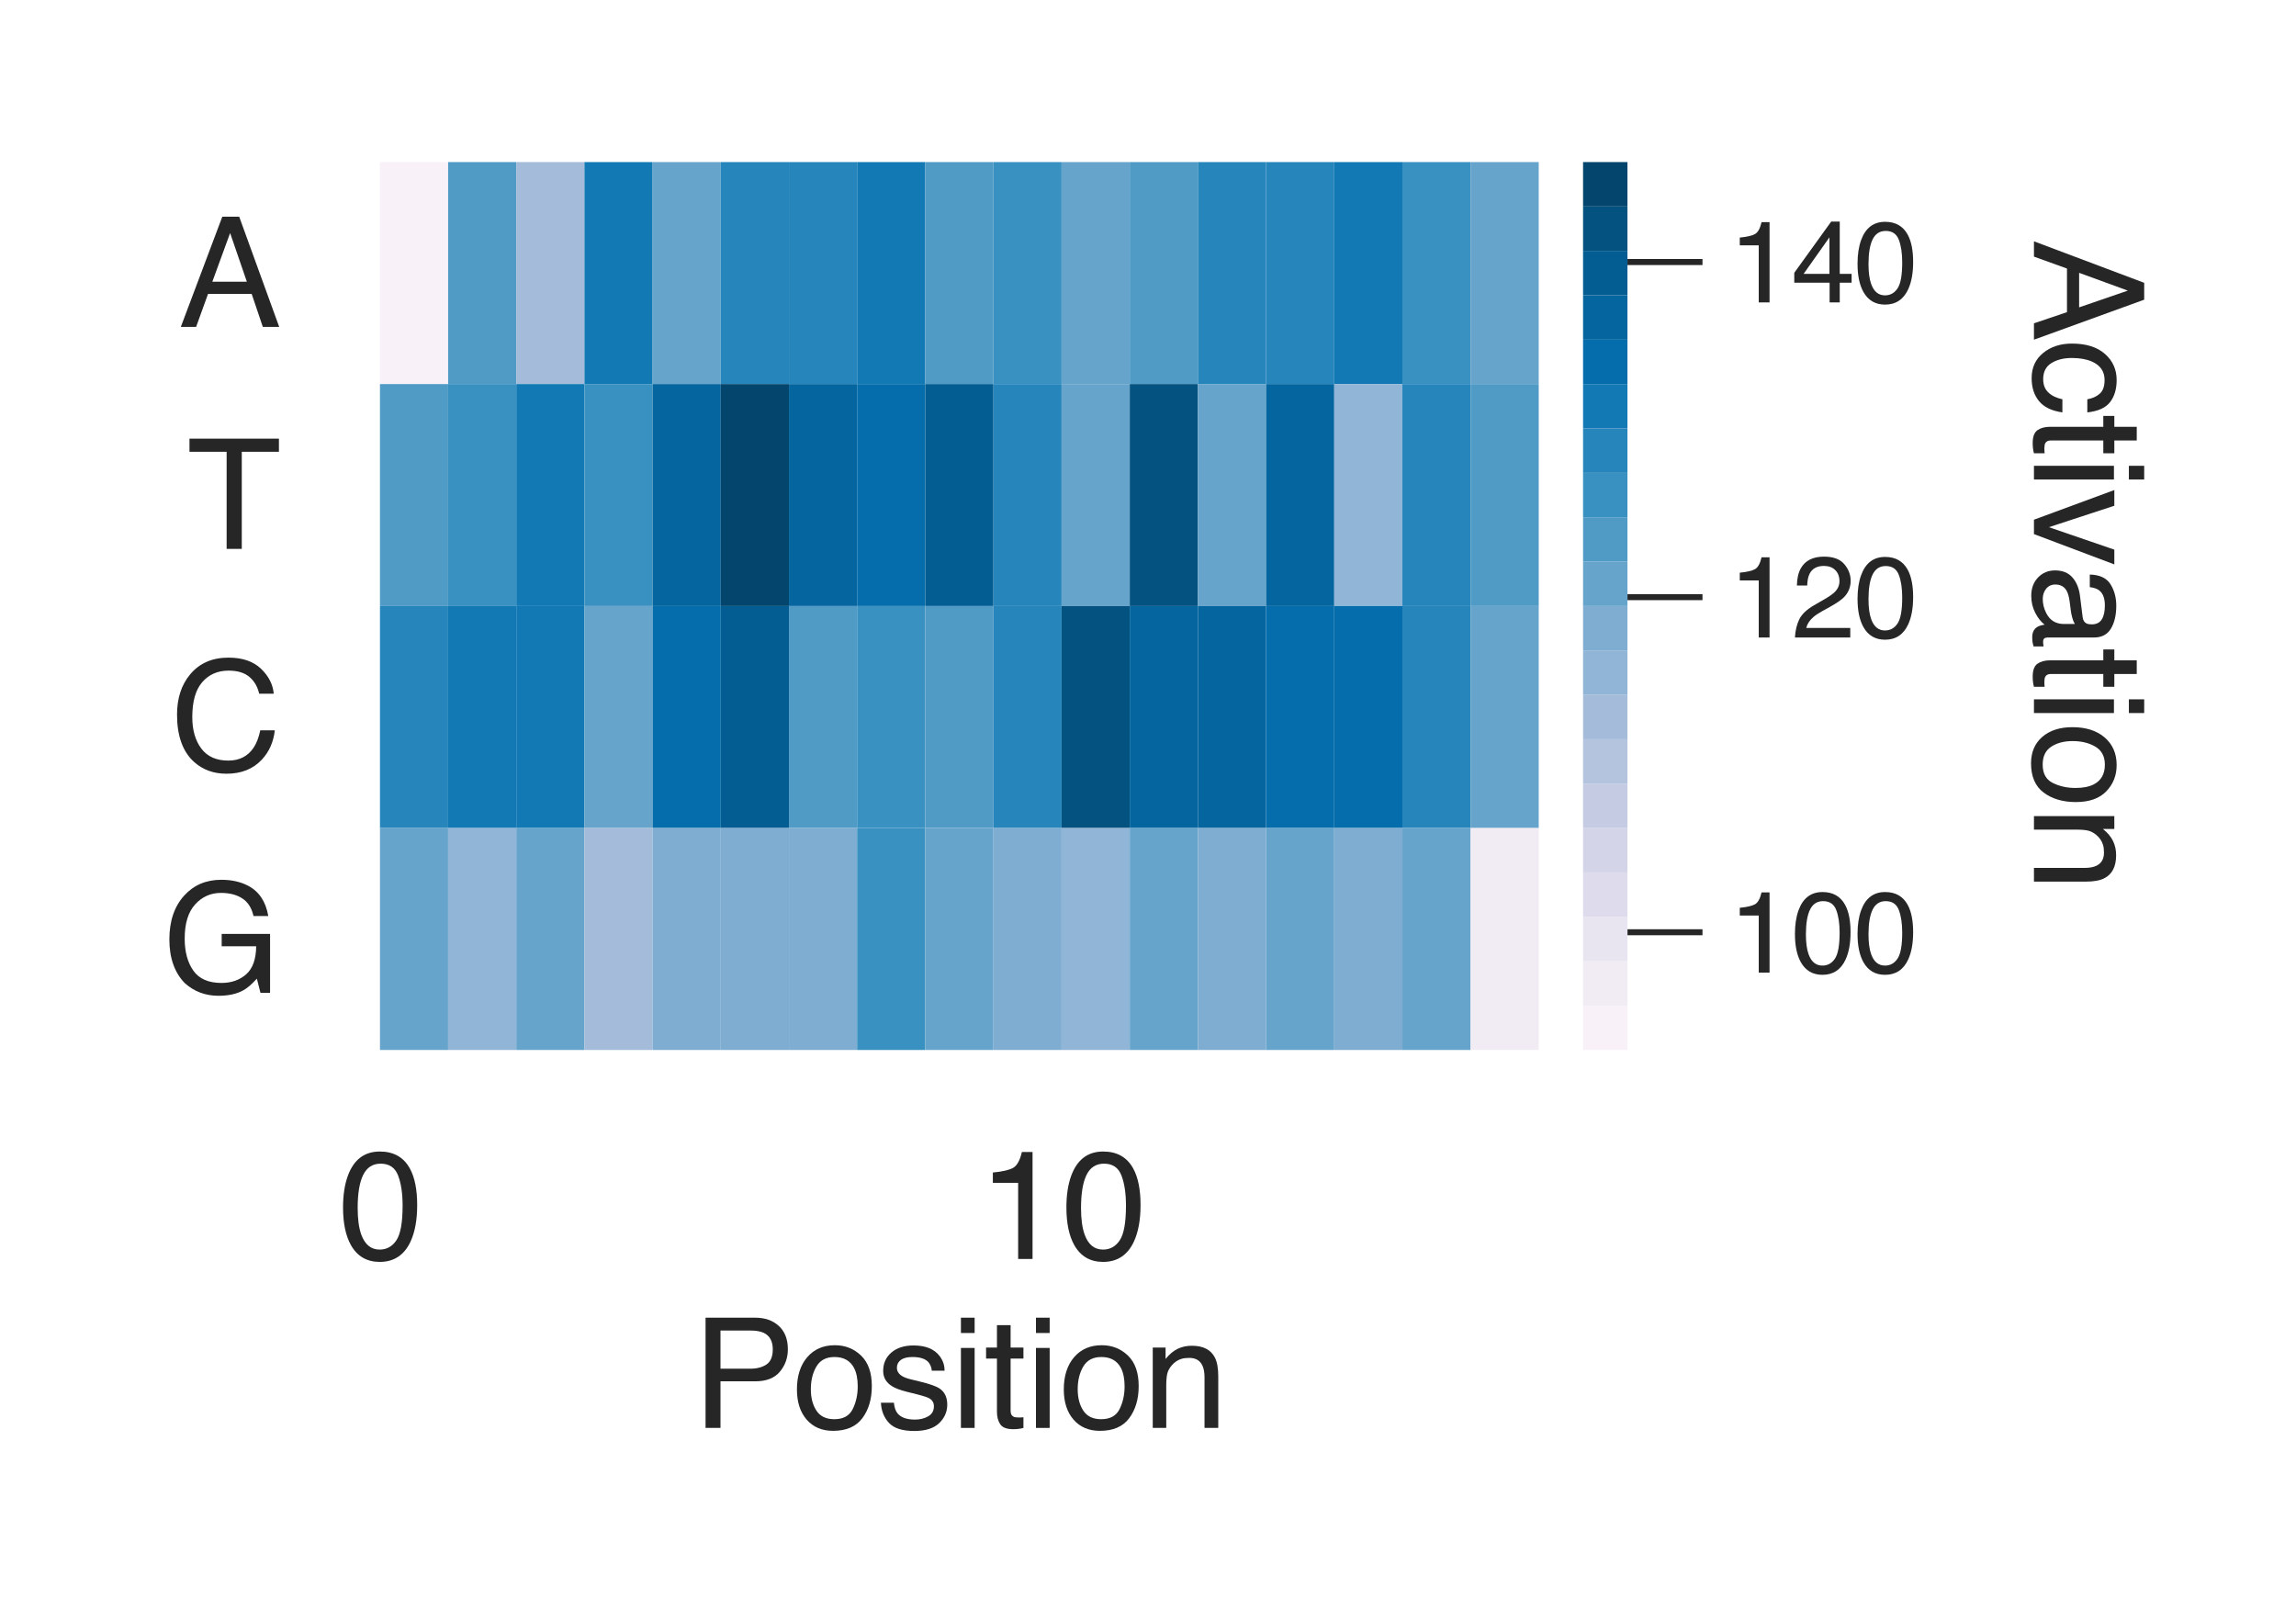<?xml version="1.0" encoding="utf-8" standalone="no"?>
<!DOCTYPE svg PUBLIC "-//W3C//DTD SVG 1.1//EN"
  "http://www.w3.org/Graphics/SVG/1.1/DTD/svg11.dtd">
<svg height="216pt" version="1.1" viewBox="0 0 306 216" width="306pt" xmlns="http://www.w3.org/2000/svg" xmlns:xlink="http://www.w3.org/1999/xlink">
 <defs>
  <style type="text/css">*{stroke-linecap:butt;stroke-linejoin:round;}</style>
 </defs>
 <g id="figure_1">
  <g id="patch_1">
   <path d="M 0 216 
L 306 216 
L 306 0 
L 0 0 
z
" style="fill:#ffffff;"/>
  </g>
  <g id="axes_1">
   <g id="patch_2">
    <path d="M 50.64 139.94 
L 205.075 139.94 
L 205.075 21.6 
L 50.64 21.6 
z
" style="fill:#ffffff;"/>
   </g>
   <g id="matplotlib.axis_1">
    <g id="xtick_1">
     <g id="text_1">
      <!-- 0 -->
      <g style="fill:#262626;" transform="translate(45.079 167.787)scale(0.2 -0.2)">
       <defs>
        <path d="M 1731 4475 
Q 2600 4475 2988 3759 
Q 3288 3206 3288 2244 
Q 3288 1331 3016 734 
Q 2622 -122 1728 -122 
Q 922 -122 528 578 
Q 200 1163 200 2147 
Q 200 2909 397 3456 
Q 766 4475 1731 4475 
z
M 1725 391 
Q 2163 391 2422 778 
Q 2681 1166 2681 2222 
Q 2681 2984 2493 3476 
Q 2306 3969 1766 3969 
Q 1269 3969 1039 3501 
Q 809 3034 809 2125 
Q 809 1441 956 1025 
Q 1181 391 1725 391 
z
" id="Helvetica-30" transform="scale(0.016)"/>
       </defs>
       <use xlink:href="#Helvetica-30"/>
      </g>
     </g>
    </g>
    <g id="xtick_2">
     <g id="text_2">
      <!-- 10 -->
      <g style="fill:#262626;" transform="translate(130.362 167.787)scale(0.2 -0.2)">
       <defs>
        <path d="M 613 3169 
L 613 3600 
Q 1222 3659 1462 3798 
Q 1703 3938 1822 4456 
L 2266 4456 
L 2266 0 
L 1666 0 
L 1666 3169 
L 613 3169 
z
" id="Helvetica-31" transform="scale(0.016)"/>
       </defs>
       <use xlink:href="#Helvetica-31"/>
       <use x="55.615" xlink:href="#Helvetica-30"/>
      </g>
     </g>
    </g>
    <g id="text_3">
     <!-- Position -->
     <g style="fill:#262626;" transform="translate(92.283 190.303)scale(0.2 -0.2)">
      <defs>
       <path d="M 547 4591 
L 2613 4591 
Q 3225 4591 3600 4245 
Q 3975 3900 3975 3275 
Q 3975 2738 3640 2339 
Q 3306 1941 2613 1941 
L 1169 1941 
L 1169 0 
L 547 0 
L 547 4591 
z
M 3347 3272 
Q 3347 3778 2972 3959 
Q 2766 4056 2406 4056 
L 1169 4056 
L 1169 2466 
L 2406 2466 
Q 2825 2466 3086 2644 
Q 3347 2822 3347 3272 
z
" id="Helvetica-50" transform="scale(0.016)"/>
       <path d="M 1741 363 
Q 2300 363 2508 786 
Q 2716 1209 2716 1728 
Q 2716 2197 2566 2491 
Q 2328 2953 1747 2953 
Q 1231 2953 997 2559 
Q 763 2166 763 1609 
Q 763 1075 997 719 
Q 1231 363 1741 363 
z
M 1763 3444 
Q 2409 3444 2856 3012 
Q 3303 2581 3303 1744 
Q 3303 934 2909 406 
Q 2516 -122 1688 -122 
Q 997 -122 590 345 
Q 184 813 184 1600 
Q 184 2444 612 2944 
Q 1041 3444 1763 3444 
z
M 1744 3428 
L 1744 3428 
z
" id="Helvetica-6f" transform="scale(0.016)"/>
       <path d="M 747 1050 
Q 772 769 888 619 
Q 1100 347 1625 347 
Q 1938 347 2175 483 
Q 2413 619 2413 903 
Q 2413 1119 2222 1231 
Q 2100 1300 1741 1391 
L 1294 1503 
Q 866 1609 663 1741 
Q 300 1969 300 2372 
Q 300 2847 642 3140 
Q 984 3434 1563 3434 
Q 2319 3434 2653 2991 
Q 2863 2709 2856 2384 
L 2325 2384 
Q 2309 2575 2191 2731 
Q 1997 2953 1519 2953 
Q 1200 2953 1036 2831 
Q 872 2709 872 2509 
Q 872 2291 1088 2159 
Q 1213 2081 1456 2022 
L 1828 1931 
Q 2434 1784 2641 1647 
Q 2969 1431 2969 969 
Q 2969 522 2630 197 
Q 2291 -128 1597 -128 
Q 850 -128 539 211 
Q 228 550 206 1050 
L 747 1050 
z
M 1578 3428 
L 1578 3428 
z
" id="Helvetica-73" transform="scale(0.016)"/>
       <path d="M 413 3331 
L 984 3331 
L 984 0 
L 413 0 
L 413 3331 
z
M 413 4591 
L 984 4591 
L 984 3953 
L 413 3953 
L 413 4591 
z
" id="Helvetica-69" transform="scale(0.016)"/>
       <path d="M 525 4281 
L 1094 4281 
L 1094 3347 
L 1628 3347 
L 1628 2888 
L 1094 2888 
L 1094 703 
Q 1094 528 1213 469 
Q 1278 434 1431 434 
Q 1472 434 1519 436 
Q 1566 438 1628 444 
L 1628 0 
Q 1531 -28 1426 -40 
Q 1322 -53 1200 -53 
Q 806 -53 665 148 
Q 525 350 525 672 
L 525 2888 
L 72 2888 
L 72 3347 
L 525 3347 
L 525 4281 
z
" id="Helvetica-74" transform="scale(0.016)"/>
       <path d="M 413 3347 
L 947 3347 
L 947 2872 
Q 1184 3166 1450 3294 
Q 1716 3422 2041 3422 
Q 2753 3422 3003 2925 
Q 3141 2653 3141 2147 
L 3141 0 
L 2569 0 
L 2569 2109 
Q 2569 2416 2478 2603 
Q 2328 2916 1934 2916 
Q 1734 2916 1606 2875 
Q 1375 2806 1200 2600 
Q 1059 2434 1017 2257 
Q 975 2081 975 1753 
L 975 0 
L 413 0 
L 413 3347 
z
M 1734 3428 
L 1734 3428 
z
" id="Helvetica-6e" transform="scale(0.016)"/>
      </defs>
      <use xlink:href="#Helvetica-50"/>
      <use x="66.699" xlink:href="#Helvetica-6f"/>
      <use x="122.314" xlink:href="#Helvetica-73"/>
      <use x="172.314" xlink:href="#Helvetica-69"/>
      <use x="194.531" xlink:href="#Helvetica-74"/>
      <use x="222.314" xlink:href="#Helvetica-69"/>
      <use x="244.531" xlink:href="#Helvetica-6f"/>
      <use x="300.146" xlink:href="#Helvetica-6e"/>
     </g>
    </g>
   </g>
   <g id="matplotlib.axis_2">
    <g id="ytick_1">
     <g id="text_4">
      <!-- A -->
      <g style="fill:#262626;" transform="translate(23.799 43.566)scale(0.2 -0.2)">
       <defs>
        <path d="M 2844 1881 
L 2147 3909 
L 1406 1881 
L 2844 1881 
z
M 1822 4591 
L 2525 4591 
L 4191 0 
L 3509 0 
L 3044 1375 
L 1228 1375 
L 731 0 
L 94 0 
L 1822 4591 
z
M 2144 4591 
L 2144 4591 
z
" id="Helvetica-41" transform="scale(0.016)"/>
       </defs>
       <use xlink:href="#Helvetica-41"/>
      </g>
     </g>
    </g>
    <g id="ytick_2">
     <g id="text_5">
      <!-- T -->
      <g style="fill:#262626;" transform="translate(24.924 73.151)scale(0.2 -0.2)">
       <defs>
        <path d="M 3828 4591 
L 3828 4044 
L 2281 4044 
L 2281 0 
L 1650 0 
L 1650 4044 
L 103 4044 
L 103 4591 
L 3828 4591 
z
" id="Helvetica-54" transform="scale(0.016)"/>
       </defs>
       <use xlink:href="#Helvetica-54"/>
      </g>
     </g>
    </g>
    <g id="ytick_3">
     <g id="text_6">
      <!-- C -->
      <g style="fill:#262626;" transform="translate(22.696 102.736)scale(0.2 -0.2)">
       <defs>
        <path d="M 2422 4716 
Q 3294 4716 3775 4256 
Q 4256 3797 4309 3213 
L 3703 3213 
Q 3600 3656 3292 3915 
Q 2984 4175 2428 4175 
Q 1750 4175 1333 3698 
Q 916 3222 916 2238 
Q 916 1431 1292 929 
Q 1669 428 2416 428 
Q 3103 428 3463 956 
Q 3653 1234 3747 1688 
L 4353 1688 
Q 4272 963 3816 472 
Q 3269 -119 2341 -119 
Q 1541 -119 997 366 
Q 281 1006 281 2344 
Q 281 3359 819 4009 
Q 1400 4716 2422 4716 
z
M 2297 4716 
L 2297 4716 
z
" id="Helvetica-43" transform="scale(0.016)"/>
       </defs>
       <use xlink:href="#Helvetica-43"/>
      </g>
     </g>
    </g>
    <g id="ytick_4">
     <g id="text_7">
      <!-- G -->
      <g style="fill:#262626;" transform="translate(21.584 132.321)scale(0.2 -0.2)">
       <defs>
        <path d="M 2472 4709 
Q 3119 4709 3591 4459 
Q 4275 4100 4428 3200 
L 3813 3200 
Q 3700 3703 3347 3933 
Q 2994 4163 2456 4163 
Q 1819 4163 1383 3684 
Q 947 3206 947 2259 
Q 947 1441 1306 927 
Q 1666 413 2478 413 
Q 3100 413 3508 773 
Q 3916 1134 3925 1941 
L 2488 1941 
L 2488 2456 
L 4503 2456 
L 4503 0 
L 4103 0 
L 3953 591 
Q 3638 244 3394 109 
Q 2984 -122 2353 -122 
Q 1538 -122 950 406 
Q 309 1069 309 2225 
Q 309 3378 934 4059 
Q 1528 4709 2472 4709 
z
M 2369 4716 
L 2369 4716 
z
" id="Helvetica-47" transform="scale(0.016)"/>
       </defs>
       <use xlink:href="#Helvetica-47"/>
      </g>
     </g>
    </g>
   </g>
   <g id="QuadMesh_1">
    <path clip-path="url(#p3f3fa66c4a)" d="M 50.64 21.6 
L 59.724 21.6 
L 59.724 51.185 
L 50.64 51.185 
L 50.64 21.6 
" style="fill:#f8f1f8;"/>
    <path clip-path="url(#p3f3fa66c4a)" d="M 59.724 21.6 
L 68.809 21.6 
L 68.809 51.185 
L 59.724 51.185 
L 59.724 21.6 
" style="fill:#509ac6;"/>
    <path clip-path="url(#p3f3fa66c4a)" d="M 68.809 21.6 
L 77.893 21.6 
L 77.893 51.185 
L 68.809 51.185 
L 68.809 21.6 
" style="fill:#a4bcda;"/>
    <path clip-path="url(#p3f3fa66c4a)" d="M 77.893 21.6 
L 86.978 21.6 
L 86.978 51.185 
L 77.893 51.185 
L 77.893 21.6 
" style="fill:#1379b5;"/>
    <path clip-path="url(#p3f3fa66c4a)" d="M 86.978 21.6 
L 96.062 21.6 
L 96.062 51.185 
L 86.978 51.185 
L 86.978 21.6 
" style="fill:#67a4cc;"/>
    <path clip-path="url(#p3f3fa66c4a)" d="M 96.062 21.6 
L 105.146 21.6 
L 105.146 51.185 
L 96.062 51.185 
L 96.062 21.6 
" style="fill:#2685bb;"/>
    <path clip-path="url(#p3f3fa66c4a)" d="M 105.146 21.6 
L 114.231 21.6 
L 114.231 51.185 
L 105.146 51.185 
L 105.146 21.6 
" style="fill:#2685bb;"/>
    <path clip-path="url(#p3f3fa66c4a)" d="M 114.231 21.6 
L 123.315 21.6 
L 123.315 51.185 
L 114.231 51.185 
L 114.231 21.6 
" style="fill:#1379b5;"/>
    <path clip-path="url(#p3f3fa66c4a)" d="M 123.315 21.6 
L 132.4 21.6 
L 132.4 51.185 
L 123.315 51.185 
L 123.315 21.6 
" style="fill:#509ac6;"/>
    <path clip-path="url(#p3f3fa66c4a)" d="M 132.4 21.6 
L 141.484 21.6 
L 141.484 51.185 
L 132.4 51.185 
L 132.4 21.6 
" style="fill:#3991c1;"/>
    <path clip-path="url(#p3f3fa66c4a)" d="M 141.484 21.6 
L 150.569 21.6 
L 150.569 51.185 
L 141.484 51.185 
L 141.484 21.6 
" style="fill:#67a4cc;"/>
    <path clip-path="url(#p3f3fa66c4a)" d="M 150.569 21.6 
L 159.653 21.6 
L 159.653 51.185 
L 150.569 51.185 
L 150.569 21.6 
" style="fill:#509ac6;"/>
    <path clip-path="url(#p3f3fa66c4a)" d="M 159.653 21.6 
L 168.737 21.6 
L 168.737 51.185 
L 159.653 51.185 
L 159.653 21.6 
" style="fill:#2685bb;"/>
    <path clip-path="url(#p3f3fa66c4a)" d="M 168.737 21.6 
L 177.822 21.6 
L 177.822 51.185 
L 168.737 51.185 
L 168.737 21.6 
" style="fill:#2685bb;"/>
    <path clip-path="url(#p3f3fa66c4a)" d="M 177.822 21.6 
L 186.906 21.6 
L 186.906 51.185 
L 177.822 51.185 
L 177.822 21.6 
" style="fill:#1379b5;"/>
    <path clip-path="url(#p3f3fa66c4a)" d="M 186.906 21.6 
L 195.991 21.6 
L 195.991 51.185 
L 186.906 51.185 
L 186.906 21.6 
" style="fill:#3991c1;"/>
    <path clip-path="url(#p3f3fa66c4a)" d="M 195.991 21.6 
L 205.075 21.6 
L 205.075 51.185 
L 195.991 51.185 
L 195.991 21.6 
" style="fill:#67a4cc;"/>
    <path clip-path="url(#p3f3fa66c4a)" d="M 50.64 51.185 
L 59.724 51.185 
L 59.724 80.77 
L 50.64 80.77 
L 50.64 51.185 
" style="fill:#509ac6;"/>
    <path clip-path="url(#p3f3fa66c4a)" d="M 59.724 51.185 
L 68.809 51.185 
L 68.809 80.77 
L 59.724 80.77 
L 59.724 51.185 
" style="fill:#3991c1;"/>
    <path clip-path="url(#p3f3fa66c4a)" d="M 68.809 51.185 
L 77.893 51.185 
L 77.893 80.77 
L 68.809 80.77 
L 68.809 51.185 
" style="fill:#1379b5;"/>
    <path clip-path="url(#p3f3fa66c4a)" d="M 77.893 51.185 
L 86.978 51.185 
L 86.978 80.77 
L 77.893 80.77 
L 77.893 51.185 
" style="fill:#3991c1;"/>
    <path clip-path="url(#p3f3fa66c4a)" d="M 86.978 51.185 
L 96.062 51.185 
L 96.062 80.77 
L 86.978 80.77 
L 86.978 51.185 
" style="fill:#05659f;"/>
    <path clip-path="url(#p3f3fa66c4a)" d="M 96.062 51.185 
L 105.146 51.185 
L 105.146 80.77 
L 96.062 80.77 
L 96.062 51.185 
" style="fill:#03456c;"/>
    <path clip-path="url(#p3f3fa66c4a)" d="M 105.146 51.185 
L 114.231 51.185 
L 114.231 80.77 
L 105.146 80.77 
L 105.146 51.185 
" style="fill:#05659f;"/>
    <path clip-path="url(#p3f3fa66c4a)" d="M 114.231 51.185 
L 123.315 51.185 
L 123.315 80.77 
L 114.231 80.77 
L 114.231 51.185 
" style="fill:#056dac;"/>
    <path clip-path="url(#p3f3fa66c4a)" d="M 123.315 51.185 
L 132.4 51.185 
L 132.4 80.77 
L 123.315 80.77 
L 123.315 51.185 
" style="fill:#045d92;"/>
    <path clip-path="url(#p3f3fa66c4a)" d="M 132.4 51.185 
L 141.484 51.185 
L 141.484 80.77 
L 132.4 80.77 
L 132.4 51.185 
" style="fill:#2685bb;"/>
    <path clip-path="url(#p3f3fa66c4a)" d="M 141.484 51.185 
L 150.569 51.185 
L 150.569 80.77 
L 141.484 80.77 
L 141.484 51.185 
" style="fill:#67a4cc;"/>
    <path clip-path="url(#p3f3fa66c4a)" d="M 150.569 51.185 
L 159.653 51.185 
L 159.653 80.77 
L 150.569 80.77 
L 150.569 51.185 
" style="fill:#045280;"/>
    <path clip-path="url(#p3f3fa66c4a)" d="M 159.653 51.185 
L 168.737 51.185 
L 168.737 80.77 
L 159.653 80.77 
L 159.653 51.185 
" style="fill:#67a4cc;"/>
    <path clip-path="url(#p3f3fa66c4a)" d="M 168.737 51.185 
L 177.822 51.185 
L 177.822 80.77 
L 168.737 80.77 
L 168.737 51.185 
" style="fill:#05659f;"/>
    <path clip-path="url(#p3f3fa66c4a)" d="M 177.822 51.185 
L 186.906 51.185 
L 186.906 80.77 
L 177.822 80.77 
L 177.822 51.185 
" style="fill:#91b5d6;"/>
    <path clip-path="url(#p3f3fa66c4a)" d="M 186.906 51.185 
L 195.991 51.185 
L 195.991 80.77 
L 186.906 80.77 
L 186.906 51.185 
" style="fill:#2685bb;"/>
    <path clip-path="url(#p3f3fa66c4a)" d="M 195.991 51.185 
L 205.075 51.185 
L 205.075 80.77 
L 195.991 80.77 
L 195.991 51.185 
" style="fill:#509ac6;"/>
    <path clip-path="url(#p3f3fa66c4a)" d="M 50.64 80.77 
L 59.724 80.77 
L 59.724 110.355 
L 50.64 110.355 
L 50.64 80.77 
" style="fill:#2685bb;"/>
    <path clip-path="url(#p3f3fa66c4a)" d="M 59.724 80.77 
L 68.809 80.77 
L 68.809 110.355 
L 59.724 110.355 
L 59.724 80.77 
" style="fill:#1379b5;"/>
    <path clip-path="url(#p3f3fa66c4a)" d="M 68.809 80.77 
L 77.893 80.77 
L 77.893 110.355 
L 68.809 110.355 
L 68.809 80.77 
" style="fill:#1379b5;"/>
    <path clip-path="url(#p3f3fa66c4a)" d="M 77.893 80.77 
L 86.978 80.77 
L 86.978 110.355 
L 77.893 110.355 
L 77.893 80.77 
" style="fill:#67a4cc;"/>
    <path clip-path="url(#p3f3fa66c4a)" d="M 86.978 80.77 
L 96.062 80.77 
L 96.062 110.355 
L 86.978 110.355 
L 86.978 80.77 
" style="fill:#056dac;"/>
    <path clip-path="url(#p3f3fa66c4a)" d="M 96.062 80.77 
L 105.146 80.77 
L 105.146 110.355 
L 96.062 110.355 
L 96.062 80.77 
" style="fill:#045d92;"/>
    <path clip-path="url(#p3f3fa66c4a)" d="M 105.146 80.77 
L 114.231 80.77 
L 114.231 110.355 
L 105.146 110.355 
L 105.146 80.77 
" style="fill:#509ac6;"/>
    <path clip-path="url(#p3f3fa66c4a)" d="M 114.231 80.77 
L 123.315 80.77 
L 123.315 110.355 
L 114.231 110.355 
L 114.231 80.77 
" style="fill:#3991c1;"/>
    <path clip-path="url(#p3f3fa66c4a)" d="M 123.315 80.77 
L 132.4 80.77 
L 132.4 110.355 
L 123.315 110.355 
L 123.315 80.77 
" style="fill:#509ac6;"/>
    <path clip-path="url(#p3f3fa66c4a)" d="M 132.4 80.77 
L 141.484 80.77 
L 141.484 110.355 
L 132.4 110.355 
L 132.4 80.77 
" style="fill:#2685bb;"/>
    <path clip-path="url(#p3f3fa66c4a)" d="M 141.484 80.77 
L 150.569 80.77 
L 150.569 110.355 
L 141.484 110.355 
L 141.484 80.77 
" style="fill:#045280;"/>
    <path clip-path="url(#p3f3fa66c4a)" d="M 150.569 80.77 
L 159.653 80.77 
L 159.653 110.355 
L 150.569 110.355 
L 150.569 80.77 
" style="fill:#05659f;"/>
    <path clip-path="url(#p3f3fa66c4a)" d="M 159.653 80.77 
L 168.737 80.77 
L 168.737 110.355 
L 159.653 110.355 
L 159.653 80.77 
" style="fill:#05659f;"/>
    <path clip-path="url(#p3f3fa66c4a)" d="M 168.737 80.77 
L 177.822 80.77 
L 177.822 110.355 
L 168.737 110.355 
L 168.737 80.77 
" style="fill:#056dac;"/>
    <path clip-path="url(#p3f3fa66c4a)" d="M 177.822 80.77 
L 186.906 80.77 
L 186.906 110.355 
L 177.822 110.355 
L 177.822 80.77 
" style="fill:#056dac;"/>
    <path clip-path="url(#p3f3fa66c4a)" d="M 186.906 80.77 
L 195.991 80.77 
L 195.991 110.355 
L 186.906 110.355 
L 186.906 80.77 
" style="fill:#2685bb;"/>
    <path clip-path="url(#p3f3fa66c4a)" d="M 195.991 80.77 
L 205.075 80.77 
L 205.075 110.355 
L 195.991 110.355 
L 195.991 80.77 
" style="fill:#67a4cc;"/>
    <path clip-path="url(#p3f3fa66c4a)" d="M 50.64 110.355 
L 59.724 110.355 
L 59.724 139.94 
L 50.64 139.94 
L 50.64 110.355 
" style="fill:#67a4cc;"/>
    <path clip-path="url(#p3f3fa66c4a)" d="M 59.724 110.355 
L 68.809 110.355 
L 68.809 139.94 
L 59.724 139.94 
L 59.724 110.355 
" style="fill:#91b5d6;"/>
    <path clip-path="url(#p3f3fa66c4a)" d="M 68.809 110.355 
L 77.893 110.355 
L 77.893 139.94 
L 68.809 139.94 
L 68.809 110.355 
" style="fill:#67a4cc;"/>
    <path clip-path="url(#p3f3fa66c4a)" d="M 77.893 110.355 
L 86.978 110.355 
L 86.978 139.94 
L 77.893 139.94 
L 77.893 110.355 
" style="fill:#a4bcda;"/>
    <path clip-path="url(#p3f3fa66c4a)" d="M 86.978 110.355 
L 96.062 110.355 
L 96.062 139.94 
L 86.978 139.94 
L 86.978 110.355 
" style="fill:#7eadd1;"/>
    <path clip-path="url(#p3f3fa66c4a)" d="M 96.062 110.355 
L 105.146 110.355 
L 105.146 139.94 
L 96.062 139.94 
L 96.062 110.355 
" style="fill:#7eadd1;"/>
    <path clip-path="url(#p3f3fa66c4a)" d="M 105.146 110.355 
L 114.231 110.355 
L 114.231 139.94 
L 105.146 139.94 
L 105.146 110.355 
" style="fill:#7eadd1;"/>
    <path clip-path="url(#p3f3fa66c4a)" d="M 114.231 110.355 
L 123.315 110.355 
L 123.315 139.94 
L 114.231 139.94 
L 114.231 110.355 
" style="fill:#3991c1;"/>
    <path clip-path="url(#p3f3fa66c4a)" d="M 123.315 110.355 
L 132.4 110.355 
L 132.4 139.94 
L 123.315 139.94 
L 123.315 110.355 
" style="fill:#67a4cc;"/>
    <path clip-path="url(#p3f3fa66c4a)" d="M 132.4 110.355 
L 141.484 110.355 
L 141.484 139.94 
L 132.4 139.94 
L 132.4 110.355 
" style="fill:#7eadd1;"/>
    <path clip-path="url(#p3f3fa66c4a)" d="M 141.484 110.355 
L 150.569 110.355 
L 150.569 139.94 
L 141.484 139.94 
L 141.484 110.355 
" style="fill:#91b5d6;"/>
    <path clip-path="url(#p3f3fa66c4a)" d="M 150.569 110.355 
L 159.653 110.355 
L 159.653 139.94 
L 150.569 139.94 
L 150.569 110.355 
" style="fill:#67a4cc;"/>
    <path clip-path="url(#p3f3fa66c4a)" d="M 159.653 110.355 
L 168.737 110.355 
L 168.737 139.94 
L 159.653 139.94 
L 159.653 110.355 
" style="fill:#7eadd1;"/>
    <path clip-path="url(#p3f3fa66c4a)" d="M 168.737 110.355 
L 177.822 110.355 
L 177.822 139.94 
L 168.737 139.94 
L 168.737 110.355 
" style="fill:#67a4cc;"/>
    <path clip-path="url(#p3f3fa66c4a)" d="M 177.822 110.355 
L 186.906 110.355 
L 186.906 139.94 
L 177.822 139.94 
L 177.822 110.355 
" style="fill:#7eadd1;"/>
    <path clip-path="url(#p3f3fa66c4a)" d="M 186.906 110.355 
L 195.991 110.355 
L 195.991 139.94 
L 186.906 139.94 
L 186.906 110.355 
" style="fill:#67a4cc;"/>
    <path clip-path="url(#p3f3fa66c4a)" d="M 195.991 110.355 
L 205.075 110.355 
L 205.075 139.94 
L 195.991 139.94 
L 195.991 110.355 
" style="fill:#f1ebf4;"/>
   </g>
  </g>
  <g id="axes_2">
   <g id="patch_3">
    <path d="M 210.982 139.94 
L 216.899 139.94 
L 216.899 21.6 
L 210.982 21.6 
z
" style="fill:#ffffff;"/>
   </g>
   <g id="patch_4">
    <path clip-path="url(#pb7fa11ce4b)" d="M 210.982 139.94 
L 210.982 134.023 
L 210.982 27.517 
L 210.982 21.6 
L 216.899 21.6 
L 216.899 27.517 
L 216.899 134.023 
L 216.899 139.94 
L 216.899 139.94 
z
" style="fill:#ffffff;stroke:#ffffff;stroke-linejoin:miter;stroke-width:0.01;"/>
   </g>
   <g id="matplotlib.axis_3"/>
   <g id="matplotlib.axis_4">
    <g id="ytick_5">
     <g id="line2d_1">
      <defs>
       <path d="M 0 0 
L 10 0 
" id="mf62918acd6" style="stroke:#262626;stroke-width:0.8;"/>
      </defs>
      <g>
       <use style="fill:#262626;stroke:#262626;stroke-width:0.8;" x="216.899" xlink:href="#mf62918acd6" y="124.245"/>
      </g>
     </g>
     <g id="text_8">
      <!-- 100 -->
      <g style="fill:#262626;" transform="translate(230.399 129.625)scale(0.15 -0.15)">
       <use xlink:href="#Helvetica-31"/>
       <use x="55.615" xlink:href="#Helvetica-30"/>
       <use x="111.23" xlink:href="#Helvetica-30"/>
      </g>
     </g>
    </g>
    <g id="ytick_6">
     <g id="line2d_2">
      <g>
       <use style="fill:#262626;stroke:#262626;stroke-width:0.8;" x="216.899" xlink:href="#mf62918acd6" y="79.583"/>
      </g>
     </g>
     <g id="text_9">
      <!-- 120 -->
      <g style="fill:#262626;" transform="translate(230.399 84.963)scale(0.15 -0.15)">
       <defs>
        <path d="M 200 0 
Q 231 578 439 1006 
Q 647 1434 1250 1784 
L 1850 2131 
Q 2253 2366 2416 2531 
Q 2672 2791 2672 3125 
Q 2672 3516 2437 3745 
Q 2203 3975 1813 3975 
Q 1234 3975 1013 3538 
Q 894 3303 881 2888 
L 309 2888 
Q 319 3472 525 3841 
Q 891 4491 1816 4491 
Q 2584 4491 2939 4075 
Q 3294 3659 3294 3150 
Q 3294 2613 2916 2231 
Q 2697 2009 2131 1694 
L 1703 1456 
Q 1397 1288 1222 1134 
Q 909 863 828 531 
L 3272 531 
L 3272 0 
L 200 0 
z
" id="Helvetica-32" transform="scale(0.016)"/>
       </defs>
       <use xlink:href="#Helvetica-31"/>
       <use x="55.615" xlink:href="#Helvetica-32"/>
       <use x="111.23" xlink:href="#Helvetica-30"/>
      </g>
     </g>
    </g>
    <g id="ytick_7">
     <g id="line2d_3">
      <g>
       <use style="fill:#262626;stroke:#262626;stroke-width:0.8;" x="216.899" xlink:href="#mf62918acd6" y="34.921"/>
      </g>
     </g>
     <g id="text_10">
      <!-- 140 -->
      <g style="fill:#262626;" transform="translate(230.399 40.302)scale(0.15 -0.15)">
       <defs>
        <path d="M 2116 1584 
L 2116 3613 
L 681 1584 
L 2116 1584 
z
M 2125 0 
L 2125 1094 
L 163 1094 
L 163 1644 
L 2213 4488 
L 2688 4488 
L 2688 1584 
L 3347 1584 
L 3347 1094 
L 2688 1094 
L 2688 0 
L 2125 0 
z
" id="Helvetica-34" transform="scale(0.016)"/>
       </defs>
       <use xlink:href="#Helvetica-31"/>
       <use x="55.615" xlink:href="#Helvetica-34"/>
       <use x="111.23" xlink:href="#Helvetica-30"/>
      </g>
     </g>
    </g>
    <g id="text_11">
     <!-- Activation   -->
     <g style="fill:#262626;" transform="translate(271.077 31.861)rotate(-270)scale(0.2 -0.2)">
      <defs>
       <path d="M 1703 3444 
Q 2269 3444 2623 3169 
Q 2978 2894 3050 2222 
L 2503 2222 
Q 2453 2531 2275 2736 
Q 2097 2941 1703 2941 
Q 1166 2941 934 2416 
Q 784 2075 784 1575 
Q 784 1072 996 728 
Q 1209 384 1666 384 
Q 2016 384 2220 598 
Q 2425 813 2503 1184 
L 3050 1184 
Q 2956 519 2581 211 
Q 2206 -97 1622 -97 
Q 966 -97 575 383 
Q 184 863 184 1581 
Q 184 2463 612 2953 
Q 1041 3444 1703 3444 
z
M 1616 3428 
L 1616 3428 
z
" id="Helvetica-63" transform="scale(0.016)"/>
       <path d="M 688 3347 
L 1581 622 
L 2516 3347 
L 3131 3347 
L 1869 0 
L 1269 0 
L 34 3347 
L 688 3347 
z
" id="Helvetica-76" transform="scale(0.016)"/>
       <path d="M 844 891 
Q 844 647 1022 506 
Q 1200 366 1444 366 
Q 1741 366 2019 503 
Q 2488 731 2488 1250 
L 2488 1703 
Q 2384 1638 2221 1594 
Q 2059 1550 1903 1531 
L 1563 1488 
Q 1256 1447 1103 1359 
Q 844 1213 844 891 
z
M 2206 2028 
Q 2400 2053 2466 2191 
Q 2503 2266 2503 2406 
Q 2503 2694 2298 2823 
Q 2094 2953 1713 2953 
Q 1272 2953 1088 2716 
Q 984 2584 953 2325 
L 428 2325 
Q 444 2944 830 3186 
Q 1216 3428 1725 3428 
Q 2316 3428 2684 3203 
Q 3050 2978 3050 2503 
L 3050 575 
Q 3050 488 3086 434 
Q 3122 381 3238 381 
Q 3275 381 3322 386 
Q 3369 391 3422 400 
L 3422 -16 
Q 3291 -53 3222 -62 
Q 3153 -72 3034 -72 
Q 2744 -72 2613 134 
Q 2544 244 2516 444 
Q 2344 219 2022 53 
Q 1700 -113 1313 -113 
Q 847 -113 551 170 
Q 256 453 256 878 
Q 256 1344 547 1600 
Q 838 1856 1309 1916 
L 2206 2028 
z
M 1741 3428 
L 1741 3428 
z
" id="Helvetica-61" transform="scale(0.016)"/>
       <path id="Helvetica-20" transform="scale(0.016)"/>
      </defs>
      <use xlink:href="#Helvetica-41"/>
      <use x="66.699" xlink:href="#Helvetica-63"/>
      <use x="116.699" xlink:href="#Helvetica-74"/>
      <use x="144.482" xlink:href="#Helvetica-69"/>
      <use x="166.699" xlink:href="#Helvetica-76"/>
      <use x="216.699" xlink:href="#Helvetica-61"/>
      <use x="272.314" xlink:href="#Helvetica-74"/>
      <use x="300.098" xlink:href="#Helvetica-69"/>
      <use x="322.314" xlink:href="#Helvetica-6f"/>
      <use x="377.93" xlink:href="#Helvetica-6e"/>
      <use x="433.545" xlink:href="#Helvetica-20"/>
      <use x="461.328" xlink:href="#Helvetica-20"/>
     </g>
    </g>
   </g>
   <g id="QuadMesh_2">
    <path clip-path="url(#pb7fa11ce4b)" d="M 210.982 139.94 
L 216.899 139.94 
L 216.899 134.023 
L 210.982 134.023 
L 210.982 139.94 
" style="fill:#f8f1f8;"/>
    <path clip-path="url(#pb7fa11ce4b)" d="M 210.982 134.023 
L 216.899 134.023 
L 216.899 128.106 
L 210.982 128.106 
L 210.982 134.023 
" style="fill:#f1ebf4;"/>
    <path clip-path="url(#pb7fa11ce4b)" d="M 210.982 128.106 
L 216.899 128.106 
L 216.899 122.189 
L 210.982 122.189 
L 210.982 128.106 
" style="fill:#e8e4f0;"/>
    <path clip-path="url(#pb7fa11ce4b)" d="M 210.982 122.189 
L 216.899 122.189 
L 216.899 116.272 
L 210.982 116.272 
L 210.982 122.189 
" style="fill:#dedcec;"/>
    <path clip-path="url(#pb7fa11ce4b)" d="M 210.982 116.272 
L 216.899 116.272 
L 216.899 110.355 
L 210.982 110.355 
L 210.982 116.272 
" style="fill:#d3d4e7;"/>
    <path clip-path="url(#pb7fa11ce4b)" d="M 210.982 110.355 
L 216.899 110.355 
L 216.899 104.438 
L 210.982 104.438 
L 210.982 110.355 
" style="fill:#c4cbe3;"/>
    <path clip-path="url(#pb7fa11ce4b)" d="M 210.982 104.438 
L 216.899 104.438 
L 216.899 98.521 
L 210.982 98.521 
L 210.982 104.438 
" style="fill:#b4c4df;"/>
    <path clip-path="url(#pb7fa11ce4b)" d="M 210.982 98.521 
L 216.899 98.521 
L 216.899 92.604 
L 210.982 92.604 
L 210.982 98.521 
" style="fill:#a4bcda;"/>
    <path clip-path="url(#pb7fa11ce4b)" d="M 210.982 92.604 
L 216.899 92.604 
L 216.899 86.687 
L 210.982 86.687 
L 210.982 92.604 
" style="fill:#91b5d6;"/>
    <path clip-path="url(#pb7fa11ce4b)" d="M 210.982 86.687 
L 216.899 86.687 
L 216.899 80.77 
L 210.982 80.77 
L 210.982 86.687 
" style="fill:#7eadd1;"/>
    <path clip-path="url(#pb7fa11ce4b)" d="M 210.982 80.77 
L 216.899 80.77 
L 216.899 74.853 
L 210.982 74.853 
L 210.982 80.77 
" style="fill:#67a4cc;"/>
    <path clip-path="url(#pb7fa11ce4b)" d="M 210.982 74.853 
L 216.899 74.853 
L 216.899 68.936 
L 210.982 68.936 
L 210.982 74.853 
" style="fill:#509ac6;"/>
    <path clip-path="url(#pb7fa11ce4b)" d="M 210.982 68.936 
L 216.899 68.936 
L 216.899 63.019 
L 210.982 63.019 
L 210.982 68.936 
" style="fill:#3991c1;"/>
    <path clip-path="url(#pb7fa11ce4b)" d="M 210.982 63.019 
L 216.899 63.019 
L 216.899 57.102 
L 210.982 57.102 
L 210.982 63.019 
" style="fill:#2685bb;"/>
    <path clip-path="url(#pb7fa11ce4b)" d="M 210.982 57.102 
L 216.899 57.102 
L 216.899 51.185 
L 210.982 51.185 
L 210.982 57.102 
" style="fill:#1379b5;"/>
    <path clip-path="url(#pb7fa11ce4b)" d="M 210.982 51.185 
L 216.899 51.185 
L 216.899 45.268 
L 210.982 45.268 
L 210.982 51.185 
" style="fill:#056dac;"/>
    <path clip-path="url(#pb7fa11ce4b)" d="M 210.982 45.268 
L 216.899 45.268 
L 216.899 39.351 
L 210.982 39.351 
L 210.982 45.268 
" style="fill:#05659f;"/>
    <path clip-path="url(#pb7fa11ce4b)" d="M 210.982 39.351 
L 216.899 39.351 
L 216.899 33.434 
L 210.982 33.434 
L 210.982 39.351 
" style="fill:#045d92;"/>
    <path clip-path="url(#pb7fa11ce4b)" d="M 210.982 33.434 
L 216.899 33.434 
L 216.899 27.517 
L 210.982 27.517 
L 210.982 33.434 
" style="fill:#045280;"/>
    <path clip-path="url(#pb7fa11ce4b)" d="M 210.982 27.517 
L 216.899 27.517 
L 216.899 21.6 
L 210.982 21.6 
L 210.982 27.517 
" style="fill:#03456c;"/>
   </g>
   <g id="LineCollection_1"/>
   <g id="patch_5">
    <path d="M 210.982 139.94 
L 210.982 134.023 
L 210.982 27.517 
L 210.982 21.6 
L 216.899 21.6 
L 216.899 27.517 
L 216.899 134.023 
L 216.899 139.94 
z
" style="fill:none;"/>
   </g>
  </g>
 </g>
 <defs>
  <clipPath id="p3f3fa66c4a">
   <rect height="118.34" width="154.435" x="50.64" y="21.6"/>
  </clipPath>
  <clipPath id="pb7fa11ce4b">
   <rect height="118.34" width="5.917" x="210.982" y="21.6"/>
  </clipPath>
 </defs>
</svg>
